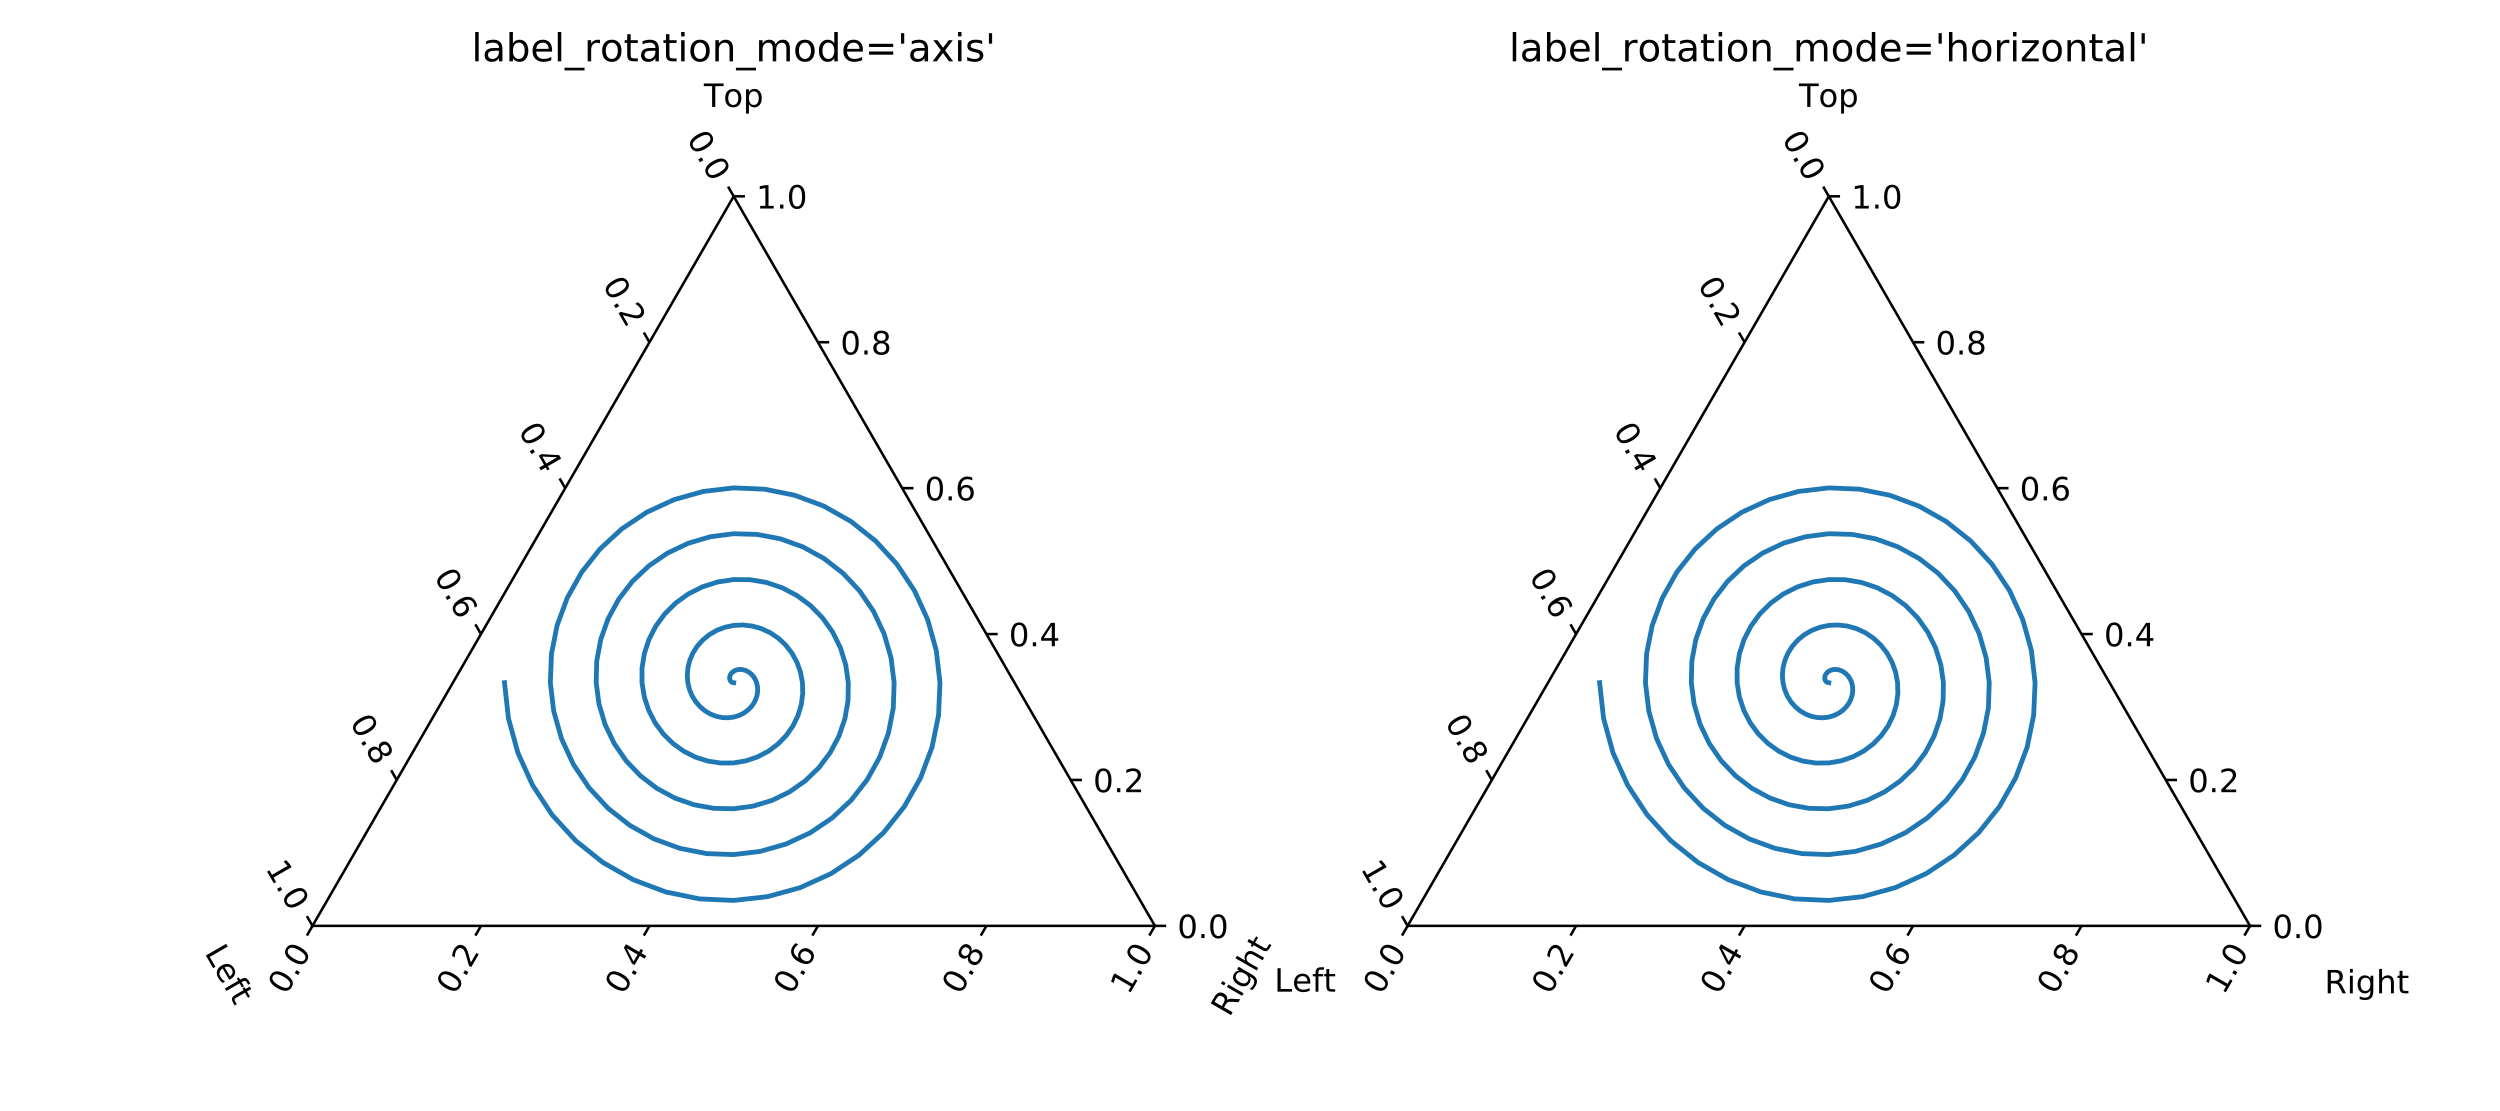<?xml version="1.0" encoding="utf-8" standalone="no"?>
<!DOCTYPE svg PUBLIC "-//W3C//DTD SVG 1.1//EN"
  "http://www.w3.org/Graphics/SVG/1.1/DTD/svg11.dtd">
<!-- Created with matplotlib (https://matplotlib.org/) -->
<svg height="345.6pt" version="1.1" viewBox="0 0 777.6 345.6" width="777.6pt" xmlns="http://www.w3.org/2000/svg" xmlns:xlink="http://www.w3.org/1999/xlink">
 <defs>
  <style type="text/css">
*{stroke-linecap:butt;stroke-linejoin:round;}
  </style>
 </defs>
 <g id="figure_1">
  <g id="patch_1">
   <path d="M 0 345.6 
L 777.6 345.6 
L 777.6 0 
L 0 0 
z
" style="fill:#ffffff;"/>
  </g>
  <g id="axes_1">
   <g id="patch_2">
    <path d="M 228.209 61.071 
L 97.2 287.985 
L 359.217 287.985 
z
" style="fill:#ffffff;"/>
   </g>
   <g id="matplotlib.axis_1">
    <g id="xtick_1">
     <g id="line2d_1">
      <defs>
       <path d="M 0 0 
L 3.5 0 
" id="m2b82b25335" style="stroke:#000000;stroke-width:0.8;"/>
      </defs>
      <g>
       <use style="stroke:#000000;stroke-width:0.8;" x="359.217" xlink:href="#m2b82b25335" y="287.985"/>
      </g>
     </g>
     <g id="text_1">
      <!-- 0.0 -->
      <defs>
       <path d="M 31.781 66.406 
Q 24.172 66.406 20.328 58.906 
Q 16.5 51.422 16.5 36.375 
Q 16.5 21.391 20.328 13.891 
Q 24.172 6.391 31.781 6.391 
Q 39.453 6.391 43.281 13.891 
Q 47.125 21.391 47.125 36.375 
Q 47.125 51.422 43.281 58.906 
Q 39.453 66.406 31.781 66.406 
z
M 31.781 74.219 
Q 44.047 74.219 50.516 64.516 
Q 56.984 54.828 56.984 36.375 
Q 56.984 17.969 50.516 8.266 
Q 44.047 -1.422 31.781 -1.422 
Q 19.531 -1.422 13.062 8.266 
Q 6.594 17.969 6.594 36.375 
Q 6.594 54.828 13.062 64.516 
Q 19.531 74.219 31.781 74.219 
z
" id="DejaVuSans-48"/>
       <path d="M 10.688 12.406 
L 21 12.406 
L 21 0 
L 10.688 0 
z
" id="DejaVuSans-46"/>
      </defs>
      <g transform="translate(366.217 291.784)scale(0.1 -0.1)">
       <use xlink:href="#DejaVuSans-48"/>
       <use x="63.623" xlink:href="#DejaVuSans-46"/>
       <use x="95.41" xlink:href="#DejaVuSans-48"/>
      </g>
     </g>
    </g>
    <g id="xtick_2">
     <g id="line2d_2">
      <g>
       <use style="stroke:#000000;stroke-width:0.8;" x="333.016" xlink:href="#m2b82b25335" y="242.602"/>
      </g>
     </g>
     <g id="text_2">
      <!-- 0.2 -->
      <defs>
       <path d="M 19.188 8.297 
L 53.609 8.297 
L 53.609 0 
L 7.328 0 
L 7.328 8.297 
Q 12.938 14.109 22.625 23.891 
Q 32.328 33.688 34.812 36.531 
Q 39.547 41.844 41.422 45.531 
Q 43.312 49.219 43.312 52.781 
Q 43.312 58.594 39.234 62.25 
Q 35.156 65.922 28.609 65.922 
Q 23.969 65.922 18.812 64.312 
Q 13.672 62.703 7.812 59.422 
L 7.812 69.391 
Q 13.766 71.781 18.938 73 
Q 24.125 74.219 28.422 74.219 
Q 39.75 74.219 46.484 68.547 
Q 53.219 62.891 53.219 53.422 
Q 53.219 48.922 51.531 44.891 
Q 49.859 40.875 45.406 35.406 
Q 44.188 33.984 37.641 27.219 
Q 31.109 20.453 19.188 8.297 
z
" id="DejaVuSans-50"/>
      </defs>
      <g transform="translate(340.016 246.401)scale(0.1 -0.1)">
       <use xlink:href="#DejaVuSans-48"/>
       <use x="63.623" xlink:href="#DejaVuSans-46"/>
       <use x="95.41" xlink:href="#DejaVuSans-50"/>
      </g>
     </g>
    </g>
    <g id="xtick_3">
     <g id="line2d_3">
      <g>
       <use style="stroke:#000000;stroke-width:0.8;" x="306.814" xlink:href="#m2b82b25335" y="197.219"/>
      </g>
     </g>
     <g id="text_3">
      <!-- 0.4 -->
      <defs>
       <path d="M 37.797 64.312 
L 12.891 25.391 
L 37.797 25.391 
z
M 35.203 72.906 
L 47.609 72.906 
L 47.609 25.391 
L 58.016 25.391 
L 58.016 17.188 
L 47.609 17.188 
L 47.609 0 
L 37.797 0 
L 37.797 17.188 
L 4.891 17.188 
L 4.891 26.703 
z
" id="DejaVuSans-52"/>
      </defs>
      <g transform="translate(313.814 201.019)scale(0.1 -0.1)">
       <use xlink:href="#DejaVuSans-48"/>
       <use x="63.623" xlink:href="#DejaVuSans-46"/>
       <use x="95.41" xlink:href="#DejaVuSans-52"/>
      </g>
     </g>
    </g>
    <g id="xtick_4">
     <g id="line2d_4">
      <g>
       <use style="stroke:#000000;stroke-width:0.8;" x="280.612" xlink:href="#m2b82b25335" y="151.837"/>
      </g>
     </g>
     <g id="text_4">
      <!-- 0.6 -->
      <defs>
       <path d="M 33.016 40.375 
Q 26.375 40.375 22.484 35.828 
Q 18.609 31.297 18.609 23.391 
Q 18.609 15.531 22.484 10.953 
Q 26.375 6.391 33.016 6.391 
Q 39.656 6.391 43.531 10.953 
Q 47.406 15.531 47.406 23.391 
Q 47.406 31.297 43.531 35.828 
Q 39.656 40.375 33.016 40.375 
z
M 52.594 71.297 
L 52.594 62.312 
Q 48.875 64.062 45.094 64.984 
Q 41.312 65.922 37.594 65.922 
Q 27.828 65.922 22.672 59.328 
Q 17.531 52.734 16.797 39.406 
Q 19.672 43.656 24.016 45.922 
Q 28.375 48.188 33.594 48.188 
Q 44.578 48.188 50.953 41.516 
Q 57.328 34.859 57.328 23.391 
Q 57.328 12.156 50.688 5.359 
Q 44.047 -1.422 33.016 -1.422 
Q 20.359 -1.422 13.672 8.266 
Q 6.984 17.969 6.984 36.375 
Q 6.984 53.656 15.188 63.938 
Q 23.391 74.219 37.203 74.219 
Q 40.922 74.219 44.703 73.484 
Q 48.484 72.75 52.594 71.297 
z
" id="DejaVuSans-54"/>
      </defs>
      <g transform="translate(287.612 155.636)scale(0.1 -0.1)">
       <use xlink:href="#DejaVuSans-48"/>
       <use x="63.623" xlink:href="#DejaVuSans-46"/>
       <use x="95.41" xlink:href="#DejaVuSans-54"/>
      </g>
     </g>
    </g>
    <g id="xtick_5">
     <g id="line2d_5">
      <g>
       <use style="stroke:#000000;stroke-width:0.8;" x="254.41" xlink:href="#m2b82b25335" y="106.454"/>
      </g>
     </g>
     <g id="text_5">
      <!-- 0.8 -->
      <defs>
       <path d="M 31.781 34.625 
Q 24.75 34.625 20.719 30.859 
Q 16.703 27.094 16.703 20.516 
Q 16.703 13.922 20.719 10.156 
Q 24.75 6.391 31.781 6.391 
Q 38.812 6.391 42.859 10.172 
Q 46.922 13.969 46.922 20.516 
Q 46.922 27.094 42.891 30.859 
Q 38.875 34.625 31.781 34.625 
z
M 21.922 38.812 
Q 15.578 40.375 12.031 44.719 
Q 8.5 49.078 8.5 55.328 
Q 8.5 64.062 14.719 69.141 
Q 20.953 74.219 31.781 74.219 
Q 42.672 74.219 48.875 69.141 
Q 55.078 64.062 55.078 55.328 
Q 55.078 49.078 51.531 44.719 
Q 48 40.375 41.703 38.812 
Q 48.828 37.156 52.797 32.312 
Q 56.781 27.484 56.781 20.516 
Q 56.781 9.906 50.312 4.234 
Q 43.844 -1.422 31.781 -1.422 
Q 19.734 -1.422 13.25 4.234 
Q 6.781 9.906 6.781 20.516 
Q 6.781 27.484 10.781 32.312 
Q 14.797 37.156 21.922 38.812 
z
M 18.312 54.391 
Q 18.312 48.734 21.844 45.562 
Q 25.391 42.391 31.781 42.391 
Q 38.141 42.391 41.719 45.562 
Q 45.312 48.734 45.312 54.391 
Q 45.312 60.062 41.719 63.234 
Q 38.141 66.406 31.781 66.406 
Q 25.391 66.406 21.844 63.234 
Q 18.312 60.062 18.312 54.391 
z
" id="DejaVuSans-56"/>
      </defs>
      <g transform="translate(261.41 110.253)scale(0.1 -0.1)">
       <use xlink:href="#DejaVuSans-48"/>
       <use x="63.623" xlink:href="#DejaVuSans-46"/>
       <use x="95.41" xlink:href="#DejaVuSans-56"/>
      </g>
     </g>
    </g>
    <g id="xtick_6">
     <g id="line2d_6">
      <g>
       <use style="stroke:#000000;stroke-width:0.8;" x="228.209" xlink:href="#m2b82b25335" y="61.071"/>
      </g>
     </g>
     <g id="text_6">
      <!-- 1.0 -->
      <defs>
       <path d="M 12.406 8.297 
L 28.516 8.297 
L 28.516 63.922 
L 10.984 60.406 
L 10.984 69.391 
L 28.422 72.906 
L 38.281 72.906 
L 38.281 8.297 
L 54.391 8.297 
L 54.391 0 
L 12.406 0 
z
" id="DejaVuSans-49"/>
      </defs>
      <g transform="translate(235.209 64.87)scale(0.1 -0.1)">
       <use xlink:href="#DejaVuSans-49"/>
       <use x="63.623" xlink:href="#DejaVuSans-46"/>
       <use x="95.41" xlink:href="#DejaVuSans-48"/>
      </g>
     </g>
    </g>
    <g id="text_7">
     <!-- Top -->
     <defs>
      <path d="M -0.297 72.906 
L 61.375 72.906 
L 61.375 64.594 
L 35.5 64.594 
L 35.5 0 
L 25.594 0 
L 25.594 64.594 
L -0.297 64.594 
z
" id="DejaVuSans-84"/>
      <path d="M 30.609 48.391 
Q 23.391 48.391 19.188 42.75 
Q 14.984 37.109 14.984 27.297 
Q 14.984 17.484 19.156 11.844 
Q 23.344 6.203 30.609 6.203 
Q 37.797 6.203 41.984 11.859 
Q 46.188 17.531 46.188 27.297 
Q 46.188 37.016 41.984 42.703 
Q 37.797 48.391 30.609 48.391 
z
M 30.609 56 
Q 42.328 56 49.016 48.375 
Q 55.719 40.766 55.719 27.297 
Q 55.719 13.875 49.016 6.219 
Q 42.328 -1.422 30.609 -1.422 
Q 18.844 -1.422 12.172 6.219 
Q 5.516 13.875 5.516 27.297 
Q 5.516 40.766 12.172 48.375 
Q 18.844 56 30.609 56 
z
" id="DejaVuSans-111"/>
      <path d="M 18.109 8.203 
L 18.109 -20.797 
L 9.078 -20.797 
L 9.078 54.688 
L 18.109 54.688 
L 18.109 46.391 
Q 20.953 51.266 25.266 53.625 
Q 29.594 56 35.594 56 
Q 45.562 56 51.781 48.094 
Q 58.016 40.188 58.016 27.297 
Q 58.016 14.406 51.781 6.484 
Q 45.562 -1.422 35.594 -1.422 
Q 29.594 -1.422 25.266 0.953 
Q 20.953 3.328 18.109 8.203 
z
M 48.688 27.297 
Q 48.688 37.203 44.609 42.844 
Q 40.531 48.484 33.406 48.484 
Q 26.266 48.484 22.188 42.844 
Q 18.109 37.203 18.109 27.297 
Q 18.109 17.391 22.188 11.75 
Q 26.266 6.109 33.406 6.109 
Q 40.531 6.109 44.609 11.75 
Q 48.688 17.391 48.688 27.297 
z
" id="DejaVuSans-112"/>
     </defs>
     <g transform="translate(218.934 33.257)scale(0.1 -0.1)">
      <use xlink:href="#DejaVuSans-84"/>
      <use x="60.818" xlink:href="#DejaVuSans-111"/>
      <use x="122" xlink:href="#DejaVuSans-112"/>
     </g>
    </g>
   </g>
   <g id="matplotlib.axis_2">
    <g id="xtick_7">
     <g id="line2d_7">
      <defs>
       <path d="M 0 0 
L -1.75 -3.031 
" id="m9527759126" style="stroke:#000000;stroke-width:0.8;"/>
      </defs>
      <g>
       <use style="stroke:#000000;stroke-width:0.8;" x="228.209" xlink:href="#m9527759126" y="61.071"/>
      </g>
     </g>
     <g id="text_8">
      <!-- 0.0 -->
      <g transform="translate(213.467 43.136)rotate(-300)scale(0.1 -0.1)">
       <use xlink:href="#DejaVuSans-48"/>
       <use x="63.623" xlink:href="#DejaVuSans-46"/>
       <use x="95.41" xlink:href="#DejaVuSans-48"/>
      </g>
     </g>
    </g>
    <g id="xtick_8">
     <g id="line2d_8">
      <g>
       <use style="stroke:#000000;stroke-width:0.8;" x="202.007" xlink:href="#m9527759126" y="106.454"/>
      </g>
     </g>
     <g id="text_9">
      <!-- 0.2 -->
      <g transform="translate(187.265 88.519)rotate(-300)scale(0.1 -0.1)">
       <use xlink:href="#DejaVuSans-48"/>
       <use x="63.623" xlink:href="#DejaVuSans-46"/>
       <use x="95.41" xlink:href="#DejaVuSans-50"/>
      </g>
     </g>
    </g>
    <g id="xtick_9">
     <g id="line2d_9">
      <g>
       <use style="stroke:#000000;stroke-width:0.8;" x="175.805" xlink:href="#m9527759126" y="151.837"/>
      </g>
     </g>
     <g id="text_10">
      <!-- 0.4 -->
      <g transform="translate(161.063 133.902)rotate(-300)scale(0.1 -0.1)">
       <use xlink:href="#DejaVuSans-48"/>
       <use x="63.623" xlink:href="#DejaVuSans-46"/>
       <use x="95.41" xlink:href="#DejaVuSans-52"/>
      </g>
     </g>
    </g>
    <g id="xtick_10">
     <g id="line2d_10">
      <g>
       <use style="stroke:#000000;stroke-width:0.8;" x="149.603" xlink:href="#m9527759126" y="197.219"/>
      </g>
     </g>
     <g id="text_11">
      <!-- 0.6 -->
      <g transform="translate(134.862 179.284)rotate(-300)scale(0.1 -0.1)">
       <use xlink:href="#DejaVuSans-48"/>
       <use x="63.623" xlink:href="#DejaVuSans-46"/>
       <use x="95.41" xlink:href="#DejaVuSans-54"/>
      </g>
     </g>
    </g>
    <g id="xtick_11">
     <g id="line2d_11">
      <g>
       <use style="stroke:#000000;stroke-width:0.8;" x="123.402" xlink:href="#m9527759126" y="242.602"/>
      </g>
     </g>
     <g id="text_12">
      <!-- 0.8 -->
      <g transform="translate(108.66 224.667)rotate(-300)scale(0.1 -0.1)">
       <use xlink:href="#DejaVuSans-48"/>
       <use x="63.623" xlink:href="#DejaVuSans-46"/>
       <use x="95.41" xlink:href="#DejaVuSans-56"/>
      </g>
     </g>
    </g>
    <g id="xtick_12">
     <g id="line2d_12">
      <g>
       <use style="stroke:#000000;stroke-width:0.8;" x="97.2" xlink:href="#m9527759126" y="287.985"/>
      </g>
     </g>
     <g id="text_13">
      <!-- 1.0 -->
      <g transform="translate(82.458 270.05)rotate(-300)scale(0.1 -0.1)">
       <use xlink:href="#DejaVuSans-49"/>
       <use x="63.623" xlink:href="#DejaVuSans-46"/>
       <use x="95.41" xlink:href="#DejaVuSans-48"/>
      </g>
     </g>
    </g>
    <g id="text_14">
     <!-- Left -->
     <defs>
      <path d="M 9.812 72.906 
L 19.672 72.906 
L 19.672 8.297 
L 55.172 8.297 
L 55.172 0 
L 9.812 0 
z
" id="DejaVuSans-76"/>
      <path d="M 56.203 29.594 
L 56.203 25.203 
L 14.891 25.203 
Q 15.484 15.922 20.484 11.062 
Q 25.484 6.203 34.422 6.203 
Q 39.594 6.203 44.453 7.469 
Q 49.312 8.734 54.109 11.281 
L 54.109 2.781 
Q 49.266 0.734 44.188 -0.344 
Q 39.109 -1.422 33.891 -1.422 
Q 20.797 -1.422 13.156 6.188 
Q 5.516 13.812 5.516 26.812 
Q 5.516 40.234 12.766 48.109 
Q 20.016 56 32.328 56 
Q 43.359 56 49.781 48.891 
Q 56.203 41.797 56.203 29.594 
z
M 47.219 32.234 
Q 47.125 39.594 43.094 43.984 
Q 39.062 48.391 32.422 48.391 
Q 24.906 48.391 20.391 44.141 
Q 15.875 39.891 15.188 32.172 
z
" id="DejaVuSans-101"/>
      <path d="M 37.109 75.984 
L 37.109 68.5 
L 28.516 68.5 
Q 23.688 68.5 21.797 66.547 
Q 19.922 64.594 19.922 59.516 
L 19.922 54.688 
L 34.719 54.688 
L 34.719 47.703 
L 19.922 47.703 
L 19.922 0 
L 10.891 0 
L 10.891 47.703 
L 2.297 47.703 
L 2.297 54.688 
L 10.891 54.688 
L 10.891 58.5 
Q 10.891 67.625 15.141 71.797 
Q 19.391 75.984 28.609 75.984 
z
" id="DejaVuSans-102"/>
      <path d="M 18.312 70.219 
L 18.312 54.688 
L 36.812 54.688 
L 36.812 47.703 
L 18.312 47.703 
L 18.312 18.016 
Q 18.312 11.328 20.141 9.422 
Q 21.969 7.516 27.594 7.516 
L 36.812 7.516 
L 36.812 0 
L 27.594 0 
Q 17.188 0 13.234 3.875 
Q 9.281 7.766 9.281 18.016 
L 9.281 47.703 
L 2.688 47.703 
L 2.688 54.688 
L 9.281 54.688 
L 9.281 70.219 
z
" id="DejaVuSans-116"/>
     </defs>
     <g transform="translate(63.542 296.354)rotate(-300)scale(0.1 -0.1)">
      <use xlink:href="#DejaVuSans-76"/>
      <use x="55.697" xlink:href="#DejaVuSans-101"/>
      <use x="117.221" xlink:href="#DejaVuSans-102"/>
      <use x="152.41" xlink:href="#DejaVuSans-116"/>
     </g>
    </g>
   </g>
   <g id="matplotlib.axis_3">
    <g id="xtick_13">
     <g id="line2d_13">
      <defs>
       <path d="M 0 0 
L -1.75 3.031 
" id="md324458ca7" style="stroke:#000000;stroke-width:0.8;"/>
      </defs>
      <g>
       <use style="stroke:#000000;stroke-width:0.8;" x="97.2" xlink:href="#md324458ca7" y="287.985"/>
      </g>
     </g>
     <g id="text_15">
      <!-- 0.0 -->
      <g transform="translate(89.039 309.719)rotate(-60)scale(0.1 -0.1)">
       <use xlink:href="#DejaVuSans-48"/>
       <use x="63.623" xlink:href="#DejaVuSans-46"/>
       <use x="95.41" xlink:href="#DejaVuSans-48"/>
      </g>
     </g>
    </g>
    <g id="xtick_14">
     <g id="line2d_14">
      <g>
       <use style="stroke:#000000;stroke-width:0.8;" x="149.603" xlink:href="#md324458ca7" y="287.985"/>
      </g>
     </g>
     <g id="text_16">
      <!-- 0.2 -->
      <g transform="translate(141.442 309.719)rotate(-60)scale(0.1 -0.1)">
       <use xlink:href="#DejaVuSans-48"/>
       <use x="63.623" xlink:href="#DejaVuSans-46"/>
       <use x="95.41" xlink:href="#DejaVuSans-50"/>
      </g>
     </g>
    </g>
    <g id="xtick_15">
     <g id="line2d_15">
      <g>
       <use style="stroke:#000000;stroke-width:0.8;" x="202.007" xlink:href="#md324458ca7" y="287.985"/>
      </g>
     </g>
     <g id="text_17">
      <!-- 0.4 -->
      <g transform="translate(193.846 309.719)rotate(-60)scale(0.1 -0.1)">
       <use xlink:href="#DejaVuSans-48"/>
       <use x="63.623" xlink:href="#DejaVuSans-46"/>
       <use x="95.41" xlink:href="#DejaVuSans-52"/>
      </g>
     </g>
    </g>
    <g id="xtick_16">
     <g id="line2d_16">
      <g>
       <use style="stroke:#000000;stroke-width:0.8;" x="254.41" xlink:href="#md324458ca7" y="287.985"/>
      </g>
     </g>
     <g id="text_18">
      <!-- 0.6 -->
      <g transform="translate(246.249 309.719)rotate(-60)scale(0.1 -0.1)">
       <use xlink:href="#DejaVuSans-48"/>
       <use x="63.623" xlink:href="#DejaVuSans-46"/>
       <use x="95.41" xlink:href="#DejaVuSans-54"/>
      </g>
     </g>
    </g>
    <g id="xtick_17">
     <g id="line2d_17">
      <g>
       <use style="stroke:#000000;stroke-width:0.8;" x="306.814" xlink:href="#md324458ca7" y="287.985"/>
      </g>
     </g>
     <g id="text_19">
      <!-- 0.8 -->
      <g transform="translate(298.653 309.719)rotate(-60)scale(0.1 -0.1)">
       <use xlink:href="#DejaVuSans-48"/>
       <use x="63.623" xlink:href="#DejaVuSans-46"/>
       <use x="95.41" xlink:href="#DejaVuSans-56"/>
      </g>
     </g>
    </g>
    <g id="xtick_18">
     <g id="line2d_18">
      <g>
       <use style="stroke:#000000;stroke-width:0.8;" x="359.217" xlink:href="#md324458ca7" y="287.985"/>
      </g>
     </g>
     <g id="text_20">
      <!-- 1.0 -->
      <g transform="translate(351.056 309.719)rotate(-60)scale(0.1 -0.1)">
       <use xlink:href="#DejaVuSans-49"/>
       <use x="63.623" xlink:href="#DejaVuSans-46"/>
       <use x="95.41" xlink:href="#DejaVuSans-48"/>
      </g>
     </g>
    </g>
    <g id="text_21">
     <!-- Right -->
     <defs>
      <path d="M 44.391 34.188 
Q 47.562 33.109 50.562 29.594 
Q 53.562 26.078 56.594 19.922 
L 66.609 0 
L 56 0 
L 46.688 18.703 
Q 43.062 26.031 39.672 28.422 
Q 36.281 30.812 30.422 30.812 
L 19.672 30.812 
L 19.672 0 
L 9.812 0 
L 9.812 72.906 
L 32.078 72.906 
Q 44.578 72.906 50.734 67.672 
Q 56.891 62.453 56.891 51.906 
Q 56.891 45.016 53.688 40.469 
Q 50.484 35.938 44.391 34.188 
z
M 19.672 64.797 
L 19.672 38.922 
L 32.078 38.922 
Q 39.203 38.922 42.844 42.219 
Q 46.484 45.516 46.484 51.906 
Q 46.484 58.297 42.844 61.547 
Q 39.203 64.797 32.078 64.797 
z
" id="DejaVuSans-82"/>
      <path d="M 9.422 54.688 
L 18.406 54.688 
L 18.406 0 
L 9.422 0 
z
M 9.422 75.984 
L 18.406 75.984 
L 18.406 64.594 
L 9.422 64.594 
z
" id="DejaVuSans-105"/>
      <path d="M 45.406 27.984 
Q 45.406 37.75 41.375 43.109 
Q 37.359 48.484 30.078 48.484 
Q 22.859 48.484 18.828 43.109 
Q 14.797 37.75 14.797 27.984 
Q 14.797 18.266 18.828 12.891 
Q 22.859 7.516 30.078 7.516 
Q 37.359 7.516 41.375 12.891 
Q 45.406 18.266 45.406 27.984 
z
M 54.391 6.781 
Q 54.391 -7.172 48.188 -13.984 
Q 42 -20.797 29.203 -20.797 
Q 24.469 -20.797 20.266 -20.094 
Q 16.062 -19.391 12.109 -17.922 
L 12.109 -9.188 
Q 16.062 -11.328 19.922 -12.344 
Q 23.781 -13.375 27.781 -13.375 
Q 36.625 -13.375 41.016 -8.766 
Q 45.406 -4.156 45.406 5.172 
L 45.406 9.625 
Q 42.625 4.781 38.281 2.391 
Q 33.938 0 27.875 0 
Q 17.828 0 11.672 7.656 
Q 5.516 15.328 5.516 27.984 
Q 5.516 40.672 11.672 48.328 
Q 17.828 56 27.875 56 
Q 33.938 56 38.281 53.609 
Q 42.625 51.219 45.406 46.391 
L 45.406 54.688 
L 54.391 54.688 
z
" id="DejaVuSans-103"/>
      <path d="M 54.891 33.016 
L 54.891 0 
L 45.906 0 
L 45.906 32.719 
Q 45.906 40.484 42.875 44.328 
Q 39.844 48.188 33.797 48.188 
Q 26.516 48.188 22.312 43.547 
Q 18.109 38.922 18.109 30.906 
L 18.109 0 
L 9.078 0 
L 9.078 75.984 
L 18.109 75.984 
L 18.109 46.188 
Q 21.344 51.125 25.703 53.562 
Q 30.078 56 35.797 56 
Q 45.219 56 50.047 50.172 
Q 54.891 44.344 54.891 33.016 
z
" id="DejaVuSans-104"/>
     </defs>
     <g transform="translate(382.402 316.574)rotate(-60)scale(0.1 -0.1)">
      <use xlink:href="#DejaVuSans-82"/>
      <use x="69.482" xlink:href="#DejaVuSans-105"/>
      <use x="97.266" xlink:href="#DejaVuSans-103"/>
      <use x="160.742" xlink:href="#DejaVuSans-104"/>
      <use x="224.121" xlink:href="#DejaVuSans-116"/>
     </g>
    </g>
   </g>
   <g id="line2d_19">
    <path clip-path="url(#pecabba2f5c)" d="M 228.209 212.347 
L 227.857 212.291 
L 227.531 212.127 
L 227.256 211.861 
L 227.055 211.509 
L 226.949 211.087 
L 226.952 210.617 
L 227.076 210.124 
L 227.328 209.635 
L 227.707 209.179 
L 228.209 208.783 
L 228.822 208.474 
L 229.53 208.279 
L 230.312 208.218 
L 231.142 208.31 
L 231.989 208.566 
L 232.822 208.995 
L 233.608 209.596 
L 234.311 210.364 
L 234.898 211.288 
L 235.337 212.347 
L 235.602 213.518 
L 235.666 214.77 
L 235.513 216.069 
L 235.129 217.375 
L 234.51 218.648 
L 233.656 219.844 
L 232.578 220.922 
L 231.293 221.839 
L 229.826 222.556 
L 228.209 223.04 
L 226.48 223.26 
L 224.684 223.195 
L 222.869 222.827 
L 221.085 222.151 
L 219.387 221.168 
L 217.828 219.889 
L 216.458 218.334 
L 215.327 216.532 
L 214.479 214.522 
L 213.951 212.347 
L 213.775 210.061 
L 213.971 207.721 
L 214.552 205.389 
L 215.521 203.129 
L 216.867 201.005 
L 218.571 199.082 
L 220.603 197.42 
L 222.922 196.075 
L 225.477 195.097 
L 228.209 194.525 
L 231.052 194.393 
L 233.936 194.719 
L 236.785 195.515 
L 239.522 196.775 
L 242.071 198.485 
L 244.357 200.615 
L 246.311 203.123 
L 247.87 205.959 
L 248.979 209.057 
L 249.595 212.347 
L 249.684 215.748 
L 249.226 219.176 
L 248.217 222.542 
L 246.664 225.755 
L 244.591 228.729 
L 242.036 231.379 
L 239.051 233.625 
L 235.699 235.398 
L 232.056 236.638 
L 228.209 237.297 
L 224.25 237.342 
L 220.278 236.754 
L 216.396 235.531 
L 212.705 233.686 
L 209.306 231.25 
L 206.293 228.27 
L 203.755 224.807 
L 201.767 220.938 
L 200.397 216.752 
L 199.694 212.347 
L 199.693 207.83 
L 200.412 203.315 
L 201.849 198.916 
L 203.986 194.748 
L 206.785 190.924 
L 210.191 187.548 
L 214.131 184.717 
L 218.516 182.516 
L 223.246 181.015 
L 228.209 180.268 
L 233.283 180.311 
L 238.342 181.16 
L 243.258 182.811 
L 247.902 185.241 
L 252.152 188.403 
L 255.891 192.234 
L 259.015 196.651 
L 261.43 201.553 
L 263.061 206.827 
L 263.852 212.347 
L 263.765 217.979 
L 262.786 223.582 
L 260.92 229.014 
L 258.198 234.136 
L 254.673 238.811 
L 250.416 242.913 
L 245.523 246.329 
L 240.104 248.958 
L 234.286 250.72 
L 228.209 251.555 
L 222.019 251.424 
L 215.873 250.314 
L 209.923 248.234 
L 204.325 245.22 
L 199.224 241.331 
L 194.759 236.65 
L 191.051 231.28 
L 188.208 225.344 
L 186.315 218.982 
L 185.436 212.347 
L 185.611 205.6 
L 186.852 198.909 
L 189.146 192.443 
L 192.452 186.368 
L 196.704 180.842 
L 201.811 176.013 
L 207.658 172.014 
L 214.11 168.956 
L 221.016 166.933 
L 228.209 166.01 
L 235.513 166.229 
L 242.748 167.6 
L 249.731 170.108 
L 256.283 173.706 
L 262.234 178.322 
L 267.426 183.854 
L 271.718 190.178 
L 274.989 197.147 
L 277.143 204.596 
L 278.11 212.347 
L 277.847 220.209 
L 276.345 227.987 
L 273.624 235.487 
L 269.733 242.516 
L 264.754 248.892 
L 258.797 254.448 
L 251.996 259.032 
L 244.51 262.517 
L 236.517 264.802 
L 228.209 265.812 
L 219.789 265.506 
L 211.467 263.873 
L 203.451 260.938 
L 195.945 256.755 
L 189.143 251.413 
L 183.224 245.03 
L 178.348 237.752 
L 174.648 229.75 
L 172.233 221.213 
L 171.179 212.347 
L 171.529 203.37 
L 173.292 194.504 
L 176.442 185.971 
L 180.917 177.988 
L 186.622 170.761 
L 193.43 164.479 
L 201.185 159.31 
L 209.704 155.397 
L 218.785 152.851 
L 228.209 151.753 
L 237.743 152.147 
L 247.154 154.041 
L 256.203 157.405 
L 264.663 162.172 
L 272.315 168.24 
L 278.96 175.474 
L 284.421 183.705 
L 288.549 192.741 
L 291.225 202.366 
L 292.367 212.347 
L 291.929 222.439 
L 289.905 232.393 
L 286.327 241.96 
L 281.267 250.896 
L 274.836 258.974 
L 267.177 265.982 
L 258.469 271.736 
L 248.916 276.077 
L 238.747 278.884 
L 228.209 280.07 
L 217.559 279.588 
L 207.061 277.433 
L 196.978 273.641 
L 187.564 268.289 
L 179.061 261.494 
L 171.69 253.41 
L 165.644 244.225 
L 161.089 234.156 
L 158.151 223.443 
L 156.922 212.347 
L 156.922 212.347 
" style="fill:none;stroke:#1f77b4;stroke-linecap:square;stroke-width:1.5;"/>
   </g>
   <g id="patch_3">
    <path d="M 97.2 287.985 
L 359.217 287.985 
" style="fill:none;stroke:#000000;stroke-linecap:square;stroke-linejoin:miter;stroke-width:0.8;"/>
   </g>
   <g id="patch_4">
    <path d="M 359.217 287.985 
L 228.209 61.071 
" style="fill:none;stroke:#000000;stroke-linecap:square;stroke-linejoin:miter;stroke-width:0.8;"/>
   </g>
   <g id="patch_5">
    <path d="M 228.209 61.071 
L 97.2 287.985 
" style="fill:none;stroke:#000000;stroke-linecap:square;stroke-linejoin:miter;stroke-width:0.8;"/>
   </g>
   <g id="text_22">
    <!-- label_rotation_mode='axis' -->
    <defs>
     <path d="M 9.422 75.984 
L 18.406 75.984 
L 18.406 0 
L 9.422 0 
z
" id="DejaVuSans-108"/>
     <path d="M 34.281 27.484 
Q 23.391 27.484 19.188 25 
Q 14.984 22.516 14.984 16.5 
Q 14.984 11.719 18.141 8.906 
Q 21.297 6.109 26.703 6.109 
Q 34.188 6.109 38.703 11.406 
Q 43.219 16.703 43.219 25.484 
L 43.219 27.484 
z
M 52.203 31.203 
L 52.203 0 
L 43.219 0 
L 43.219 8.297 
Q 40.141 3.328 35.547 0.953 
Q 30.953 -1.422 24.312 -1.422 
Q 15.922 -1.422 10.953 3.297 
Q 6 8.016 6 15.922 
Q 6 25.141 12.172 29.828 
Q 18.359 34.516 30.609 34.516 
L 43.219 34.516 
L 43.219 35.406 
Q 43.219 41.609 39.141 45 
Q 35.062 48.391 27.688 48.391 
Q 23 48.391 18.547 47.266 
Q 14.109 46.141 10.016 43.891 
L 10.016 52.203 
Q 14.938 54.109 19.578 55.047 
Q 24.219 56 28.609 56 
Q 40.484 56 46.344 49.844 
Q 52.203 43.703 52.203 31.203 
z
" id="DejaVuSans-97"/>
     <path d="M 48.688 27.297 
Q 48.688 37.203 44.609 42.844 
Q 40.531 48.484 33.406 48.484 
Q 26.266 48.484 22.188 42.844 
Q 18.109 37.203 18.109 27.297 
Q 18.109 17.391 22.188 11.75 
Q 26.266 6.109 33.406 6.109 
Q 40.531 6.109 44.609 11.75 
Q 48.688 17.391 48.688 27.297 
z
M 18.109 46.391 
Q 20.953 51.266 25.266 53.625 
Q 29.594 56 35.594 56 
Q 45.562 56 51.781 48.094 
Q 58.016 40.188 58.016 27.297 
Q 58.016 14.406 51.781 6.484 
Q 45.562 -1.422 35.594 -1.422 
Q 29.594 -1.422 25.266 0.953 
Q 20.953 3.328 18.109 8.203 
L 18.109 0 
L 9.078 0 
L 9.078 75.984 
L 18.109 75.984 
z
" id="DejaVuSans-98"/>
     <path d="M 50.984 -16.609 
L 50.984 -23.578 
L -0.984 -23.578 
L -0.984 -16.609 
z
" id="DejaVuSans-95"/>
     <path d="M 41.109 46.297 
Q 39.594 47.172 37.812 47.578 
Q 36.031 48 33.891 48 
Q 26.266 48 22.188 43.047 
Q 18.109 38.094 18.109 28.812 
L 18.109 0 
L 9.078 0 
L 9.078 54.688 
L 18.109 54.688 
L 18.109 46.188 
Q 20.953 51.172 25.484 53.578 
Q 30.031 56 36.531 56 
Q 37.453 56 38.578 55.875 
Q 39.703 55.766 41.062 55.516 
z
" id="DejaVuSans-114"/>
     <path d="M 54.891 33.016 
L 54.891 0 
L 45.906 0 
L 45.906 32.719 
Q 45.906 40.484 42.875 44.328 
Q 39.844 48.188 33.797 48.188 
Q 26.516 48.188 22.312 43.547 
Q 18.109 38.922 18.109 30.906 
L 18.109 0 
L 9.078 0 
L 9.078 54.688 
L 18.109 54.688 
L 18.109 46.188 
Q 21.344 51.125 25.703 53.562 
Q 30.078 56 35.797 56 
Q 45.219 56 50.047 50.172 
Q 54.891 44.344 54.891 33.016 
z
" id="DejaVuSans-110"/>
     <path d="M 52 44.188 
Q 55.375 50.25 60.062 53.125 
Q 64.75 56 71.094 56 
Q 79.641 56 84.281 50.016 
Q 88.922 44.047 88.922 33.016 
L 88.922 0 
L 79.891 0 
L 79.891 32.719 
Q 79.891 40.578 77.094 44.375 
Q 74.312 48.188 68.609 48.188 
Q 61.625 48.188 57.562 43.547 
Q 53.516 38.922 53.516 30.906 
L 53.516 0 
L 44.484 0 
L 44.484 32.719 
Q 44.484 40.625 41.703 44.406 
Q 38.922 48.188 33.109 48.188 
Q 26.219 48.188 22.156 43.531 
Q 18.109 38.875 18.109 30.906 
L 18.109 0 
L 9.078 0 
L 9.078 54.688 
L 18.109 54.688 
L 18.109 46.188 
Q 21.188 51.219 25.484 53.609 
Q 29.781 56 35.688 56 
Q 41.656 56 45.828 52.969 
Q 50 49.953 52 44.188 
z
" id="DejaVuSans-109"/>
     <path d="M 45.406 46.391 
L 45.406 75.984 
L 54.391 75.984 
L 54.391 0 
L 45.406 0 
L 45.406 8.203 
Q 42.578 3.328 38.25 0.953 
Q 33.938 -1.422 27.875 -1.422 
Q 17.969 -1.422 11.734 6.484 
Q 5.516 14.406 5.516 27.297 
Q 5.516 40.188 11.734 48.094 
Q 17.969 56 27.875 56 
Q 33.938 56 38.25 53.625 
Q 42.578 51.266 45.406 46.391 
z
M 14.797 27.297 
Q 14.797 17.391 18.875 11.75 
Q 22.953 6.109 30.078 6.109 
Q 37.203 6.109 41.297 11.75 
Q 45.406 17.391 45.406 27.297 
Q 45.406 37.203 41.297 42.844 
Q 37.203 48.484 30.078 48.484 
Q 22.953 48.484 18.875 42.844 
Q 14.797 37.203 14.797 27.297 
z
" id="DejaVuSans-100"/>
     <path d="M 10.594 45.406 
L 73.188 45.406 
L 73.188 37.203 
L 10.594 37.203 
z
M 10.594 25.484 
L 73.188 25.484 
L 73.188 17.188 
L 10.594 17.188 
z
" id="DejaVuSans-61"/>
     <path d="M 17.922 72.906 
L 17.922 45.797 
L 9.625 45.797 
L 9.625 72.906 
z
" id="DejaVuSans-39"/>
     <path d="M 54.891 54.688 
L 35.109 28.078 
L 55.906 0 
L 45.312 0 
L 29.391 21.484 
L 13.484 0 
L 2.875 0 
L 24.125 28.609 
L 4.688 54.688 
L 15.281 54.688 
L 29.781 35.203 
L 44.281 54.688 
z
" id="DejaVuSans-120"/>
     <path d="M 44.281 53.078 
L 44.281 44.578 
Q 40.484 46.531 36.375 47.5 
Q 32.281 48.484 27.875 48.484 
Q 21.188 48.484 17.844 46.438 
Q 14.5 44.391 14.5 40.281 
Q 14.5 37.156 16.891 35.375 
Q 19.281 33.594 26.516 31.984 
L 29.594 31.297 
Q 39.156 29.25 43.188 25.516 
Q 47.219 21.781 47.219 15.094 
Q 47.219 7.469 41.188 3.016 
Q 35.156 -1.422 24.609 -1.422 
Q 20.219 -1.422 15.453 -0.562 
Q 10.688 0.297 5.422 2 
L 5.422 11.281 
Q 10.406 8.688 15.234 7.391 
Q 20.062 6.109 24.812 6.109 
Q 31.156 6.109 34.562 8.281 
Q 37.984 10.453 37.984 14.406 
Q 37.984 18.062 35.516 20.016 
Q 33.062 21.969 24.703 23.781 
L 21.578 24.516 
Q 13.234 26.266 9.516 29.906 
Q 5.812 33.547 5.812 39.891 
Q 5.812 47.609 11.281 51.797 
Q 16.75 56 26.812 56 
Q 31.781 56 36.172 55.266 
Q 40.578 54.547 44.281 53.078 
z
" id="DejaVuSans-115"/>
    </defs>
    <g transform="translate(146.676 19.071)scale(0.12 -0.12)">
     <use xlink:href="#DejaVuSans-108"/>
     <use x="27.783" xlink:href="#DejaVuSans-97"/>
     <use x="89.062" xlink:href="#DejaVuSans-98"/>
     <use x="152.539" xlink:href="#DejaVuSans-101"/>
     <use x="214.062" xlink:href="#DejaVuSans-108"/>
     <use x="241.846" xlink:href="#DejaVuSans-95"/>
     <use x="291.846" xlink:href="#DejaVuSans-114"/>
     <use x="332.928" xlink:href="#DejaVuSans-111"/>
     <use x="394.109" xlink:href="#DejaVuSans-116"/>
     <use x="433.318" xlink:href="#DejaVuSans-97"/>
     <use x="494.598" xlink:href="#DejaVuSans-116"/>
     <use x="533.807" xlink:href="#DejaVuSans-105"/>
     <use x="561.59" xlink:href="#DejaVuSans-111"/>
     <use x="622.771" xlink:href="#DejaVuSans-110"/>
     <use x="686.15" xlink:href="#DejaVuSans-95"/>
     <use x="736.15" xlink:href="#DejaVuSans-109"/>
     <use x="833.562" xlink:href="#DejaVuSans-111"/>
     <use x="894.744" xlink:href="#DejaVuSans-100"/>
     <use x="958.221" xlink:href="#DejaVuSans-101"/>
     <use x="1019.744" xlink:href="#DejaVuSans-61"/>
     <use x="1103.533" xlink:href="#DejaVuSans-39"/>
     <use x="1131.023" xlink:href="#DejaVuSans-97"/>
     <use x="1192.303" xlink:href="#DejaVuSans-120"/>
     <use x="1251.482" xlink:href="#DejaVuSans-105"/>
     <use x="1279.266" xlink:href="#DejaVuSans-115"/>
     <use x="1331.365" xlink:href="#DejaVuSans-39"/>
    </g>
   </g>
  </g>
  <g id="axes_2">
   <g id="patch_6">
    <path d="M 568.831 61.071 
L 437.823 287.985 
L 699.84 287.985 
z
" style="fill:#ffffff;"/>
   </g>
   <g id="matplotlib.axis_4">
    <g id="xtick_19">
     <g id="line2d_20">
      <g>
       <use style="stroke:#000000;stroke-width:0.8;" x="699.84" xlink:href="#m2b82b25335" y="287.985"/>
      </g>
     </g>
     <g id="text_23">
      <!-- 0.0 -->
      <g transform="translate(706.84 291.784)scale(0.1 -0.1)">
       <use xlink:href="#DejaVuSans-48"/>
       <use x="63.623" xlink:href="#DejaVuSans-46"/>
       <use x="95.41" xlink:href="#DejaVuSans-48"/>
      </g>
     </g>
    </g>
    <g id="xtick_20">
     <g id="line2d_21">
      <g>
       <use style="stroke:#000000;stroke-width:0.8;" x="673.638" xlink:href="#m2b82b25335" y="242.602"/>
      </g>
     </g>
     <g id="text_24">
      <!-- 0.2 -->
      <g transform="translate(680.638 246.401)scale(0.1 -0.1)">
       <use xlink:href="#DejaVuSans-48"/>
       <use x="63.623" xlink:href="#DejaVuSans-46"/>
       <use x="95.41" xlink:href="#DejaVuSans-50"/>
      </g>
     </g>
    </g>
    <g id="xtick_21">
     <g id="line2d_22">
      <g>
       <use style="stroke:#000000;stroke-width:0.8;" x="647.437" xlink:href="#m2b82b25335" y="197.219"/>
      </g>
     </g>
     <g id="text_25">
      <!-- 0.4 -->
      <g transform="translate(654.437 201.019)scale(0.1 -0.1)">
       <use xlink:href="#DejaVuSans-48"/>
       <use x="63.623" xlink:href="#DejaVuSans-46"/>
       <use x="95.41" xlink:href="#DejaVuSans-52"/>
      </g>
     </g>
    </g>
    <g id="xtick_22">
     <g id="line2d_23">
      <g>
       <use style="stroke:#000000;stroke-width:0.8;" x="621.235" xlink:href="#m2b82b25335" y="151.837"/>
      </g>
     </g>
     <g id="text_26">
      <!-- 0.6 -->
      <g transform="translate(628.235 155.636)scale(0.1 -0.1)">
       <use xlink:href="#DejaVuSans-48"/>
       <use x="63.623" xlink:href="#DejaVuSans-46"/>
       <use x="95.41" xlink:href="#DejaVuSans-54"/>
      </g>
     </g>
    </g>
    <g id="xtick_23">
     <g id="line2d_24">
      <g>
       <use style="stroke:#000000;stroke-width:0.8;" x="595.033" xlink:href="#m2b82b25335" y="106.454"/>
      </g>
     </g>
     <g id="text_27">
      <!-- 0.8 -->
      <g transform="translate(602.033 110.253)scale(0.1 -0.1)">
       <use xlink:href="#DejaVuSans-48"/>
       <use x="63.623" xlink:href="#DejaVuSans-46"/>
       <use x="95.41" xlink:href="#DejaVuSans-56"/>
      </g>
     </g>
    </g>
    <g id="xtick_24">
     <g id="line2d_25">
      <g>
       <use style="stroke:#000000;stroke-width:0.8;" x="568.831" xlink:href="#m2b82b25335" y="61.071"/>
      </g>
     </g>
     <g id="text_28">
      <!-- 1.0 -->
      <g transform="translate(575.831 64.87)scale(0.1 -0.1)">
       <use xlink:href="#DejaVuSans-49"/>
       <use x="63.623" xlink:href="#DejaVuSans-46"/>
       <use x="95.41" xlink:href="#DejaVuSans-48"/>
      </g>
     </g>
    </g>
    <g id="text_29">
     <!-- Top -->
     <g transform="translate(559.557 33.257)scale(0.1 -0.1)">
      <use xlink:href="#DejaVuSans-84"/>
      <use x="60.818" xlink:href="#DejaVuSans-111"/>
      <use x="122" xlink:href="#DejaVuSans-112"/>
     </g>
    </g>
   </g>
   <g id="matplotlib.axis_5">
    <g id="xtick_25">
     <g id="line2d_26">
      <g>
       <use style="stroke:#000000;stroke-width:0.8;" x="568.831" xlink:href="#m9527759126" y="61.071"/>
      </g>
     </g>
     <g id="text_30">
      <!-- 0.0 -->
      <g transform="translate(554.09 43.136)rotate(-300)scale(0.1 -0.1)">
       <use xlink:href="#DejaVuSans-48"/>
       <use x="63.623" xlink:href="#DejaVuSans-46"/>
       <use x="95.41" xlink:href="#DejaVuSans-48"/>
      </g>
     </g>
    </g>
    <g id="xtick_26">
     <g id="line2d_27">
      <g>
       <use style="stroke:#000000;stroke-width:0.8;" x="542.63" xlink:href="#m9527759126" y="106.454"/>
      </g>
     </g>
     <g id="text_31">
      <!-- 0.2 -->
      <g transform="translate(527.888 88.519)rotate(-300)scale(0.1 -0.1)">
       <use xlink:href="#DejaVuSans-48"/>
       <use x="63.623" xlink:href="#DejaVuSans-46"/>
       <use x="95.41" xlink:href="#DejaVuSans-50"/>
      </g>
     </g>
    </g>
    <g id="xtick_27">
     <g id="line2d_28">
      <g>
       <use style="stroke:#000000;stroke-width:0.8;" x="516.428" xlink:href="#m9527759126" y="151.837"/>
      </g>
     </g>
     <g id="text_32">
      <!-- 0.4 -->
      <g transform="translate(501.686 133.902)rotate(-300)scale(0.1 -0.1)">
       <use xlink:href="#DejaVuSans-48"/>
       <use x="63.623" xlink:href="#DejaVuSans-46"/>
       <use x="95.41" xlink:href="#DejaVuSans-52"/>
      </g>
     </g>
    </g>
    <g id="xtick_28">
     <g id="line2d_29">
      <g>
       <use style="stroke:#000000;stroke-width:0.8;" x="490.226" xlink:href="#m9527759126" y="197.219"/>
      </g>
     </g>
     <g id="text_33">
      <!-- 0.6 -->
      <g transform="translate(475.484 179.284)rotate(-300)scale(0.1 -0.1)">
       <use xlink:href="#DejaVuSans-48"/>
       <use x="63.623" xlink:href="#DejaVuSans-46"/>
       <use x="95.41" xlink:href="#DejaVuSans-54"/>
      </g>
     </g>
    </g>
    <g id="xtick_29">
     <g id="line2d_30">
      <g>
       <use style="stroke:#000000;stroke-width:0.8;" x="464.024" xlink:href="#m9527759126" y="242.602"/>
      </g>
     </g>
     <g id="text_34">
      <!-- 0.8 -->
      <g transform="translate(449.283 224.667)rotate(-300)scale(0.1 -0.1)">
       <use xlink:href="#DejaVuSans-48"/>
       <use x="63.623" xlink:href="#DejaVuSans-46"/>
       <use x="95.41" xlink:href="#DejaVuSans-56"/>
      </g>
     </g>
    </g>
    <g id="xtick_30">
     <g id="line2d_31">
      <g>
       <use style="stroke:#000000;stroke-width:0.8;" x="437.823" xlink:href="#m9527759126" y="287.985"/>
      </g>
     </g>
     <g id="text_35">
      <!-- 1.0 -->
      <g transform="translate(423.081 270.05)rotate(-300)scale(0.1 -0.1)">
       <use xlink:href="#DejaVuSans-49"/>
       <use x="63.623" xlink:href="#DejaVuSans-46"/>
       <use x="95.41" xlink:href="#DejaVuSans-48"/>
      </g>
     </g>
    </g>
    <g id="text_36">
     <!-- Left -->
     <g transform="translate(396.374 308.45)scale(0.1 -0.1)">
      <use xlink:href="#DejaVuSans-76"/>
      <use x="55.697" xlink:href="#DejaVuSans-101"/>
      <use x="117.221" xlink:href="#DejaVuSans-102"/>
      <use x="152.41" xlink:href="#DejaVuSans-116"/>
     </g>
    </g>
   </g>
   <g id="matplotlib.axis_6">
    <g id="xtick_31">
     <g id="line2d_32">
      <g>
       <use style="stroke:#000000;stroke-width:0.8;" x="437.823" xlink:href="#md324458ca7" y="287.985"/>
      </g>
     </g>
     <g id="text_37">
      <!-- 0.0 -->
      <g transform="translate(429.661 309.719)rotate(-60)scale(0.1 -0.1)">
       <use xlink:href="#DejaVuSans-48"/>
       <use x="63.623" xlink:href="#DejaVuSans-46"/>
       <use x="95.41" xlink:href="#DejaVuSans-48"/>
      </g>
     </g>
    </g>
    <g id="xtick_32">
     <g id="line2d_33">
      <g>
       <use style="stroke:#000000;stroke-width:0.8;" x="490.226" xlink:href="#md324458ca7" y="287.985"/>
      </g>
     </g>
     <g id="text_38">
      <!-- 0.2 -->
      <g transform="translate(482.065 309.719)rotate(-60)scale(0.1 -0.1)">
       <use xlink:href="#DejaVuSans-48"/>
       <use x="63.623" xlink:href="#DejaVuSans-46"/>
       <use x="95.41" xlink:href="#DejaVuSans-50"/>
      </g>
     </g>
    </g>
    <g id="xtick_33">
     <g id="line2d_34">
      <g>
       <use style="stroke:#000000;stroke-width:0.8;" x="542.63" xlink:href="#md324458ca7" y="287.985"/>
      </g>
     </g>
     <g id="text_39">
      <!-- 0.4 -->
      <g transform="translate(534.468 309.719)rotate(-60)scale(0.1 -0.1)">
       <use xlink:href="#DejaVuSans-48"/>
       <use x="63.623" xlink:href="#DejaVuSans-46"/>
       <use x="95.41" xlink:href="#DejaVuSans-52"/>
      </g>
     </g>
    </g>
    <g id="xtick_34">
     <g id="line2d_35">
      <g>
       <use style="stroke:#000000;stroke-width:0.8;" x="595.033" xlink:href="#md324458ca7" y="287.985"/>
      </g>
     </g>
     <g id="text_40">
      <!-- 0.6 -->
      <g transform="translate(586.872 309.719)rotate(-60)scale(0.1 -0.1)">
       <use xlink:href="#DejaVuSans-48"/>
       <use x="63.623" xlink:href="#DejaVuSans-46"/>
       <use x="95.41" xlink:href="#DejaVuSans-54"/>
      </g>
     </g>
    </g>
    <g id="xtick_35">
     <g id="line2d_36">
      <g>
       <use style="stroke:#000000;stroke-width:0.8;" x="647.437" xlink:href="#md324458ca7" y="287.985"/>
      </g>
     </g>
     <g id="text_41">
      <!-- 0.8 -->
      <g transform="translate(639.275 309.719)rotate(-60)scale(0.1 -0.1)">
       <use xlink:href="#DejaVuSans-48"/>
       <use x="63.623" xlink:href="#DejaVuSans-46"/>
       <use x="95.41" xlink:href="#DejaVuSans-56"/>
      </g>
     </g>
    </g>
    <g id="xtick_36">
     <g id="line2d_37">
      <g>
       <use style="stroke:#000000;stroke-width:0.8;" x="699.84" xlink:href="#md324458ca7" y="287.985"/>
      </g>
     </g>
     <g id="text_42">
      <!-- 1.0 -->
      <g transform="translate(691.679 309.719)rotate(-60)scale(0.1 -0.1)">
       <use xlink:href="#DejaVuSans-49"/>
       <use x="63.623" xlink:href="#DejaVuSans-46"/>
       <use x="95.41" xlink:href="#DejaVuSans-48"/>
      </g>
     </g>
    </g>
    <g id="text_43">
     <!-- Right -->
     <g transform="translate(723.027 308.97)scale(0.1 -0.1)">
      <use xlink:href="#DejaVuSans-82"/>
      <use x="69.482" xlink:href="#DejaVuSans-105"/>
      <use x="97.266" xlink:href="#DejaVuSans-103"/>
      <use x="160.742" xlink:href="#DejaVuSans-104"/>
      <use x="224.121" xlink:href="#DejaVuSans-116"/>
     </g>
    </g>
   </g>
   <g id="line2d_38">
    <path clip-path="url(#p08450dbe44)" d="M 568.831 212.347 
L 568.479 212.291 
L 568.153 212.127 
L 567.879 211.861 
L 567.678 211.509 
L 567.571 211.087 
L 567.574 210.617 
L 567.699 210.124 
L 567.95 209.635 
L 568.329 209.179 
L 568.831 208.783 
L 569.445 208.474 
L 570.153 208.279 
L 570.935 208.218 
L 571.764 208.31 
L 572.612 208.566 
L 573.445 208.995 
L 574.23 209.596 
L 574.933 210.364 
L 575.52 211.288 
L 575.96 212.347 
L 576.224 213.518 
L 576.289 214.77 
L 576.136 216.069 
L 575.752 217.375 
L 575.132 218.648 
L 574.278 219.844 
L 573.2 220.922 
L 571.915 221.839 
L 570.448 222.556 
L 568.831 223.04 
L 567.103 223.26 
L 565.307 223.195 
L 563.491 222.827 
L 561.708 222.151 
L 560.01 221.168 
L 558.45 219.889 
L 557.081 218.334 
L 555.95 216.532 
L 555.101 214.522 
L 554.574 212.347 
L 554.397 210.061 
L 554.594 207.721 
L 555.175 205.389 
L 556.143 203.129 
L 557.49 201.005 
L 559.194 199.082 
L 561.226 197.42 
L 563.544 196.075 
L 566.099 195.097 
L 568.831 194.525 
L 571.675 194.393 
L 574.559 194.719 
L 577.408 195.515 
L 580.145 196.775 
L 582.693 198.485 
L 584.98 200.615 
L 586.934 203.123 
L 588.493 205.959 
L 589.602 209.057 
L 590.217 212.347 
L 590.306 215.748 
L 589.849 219.176 
L 588.839 222.542 
L 587.286 225.755 
L 585.214 228.729 
L 582.659 231.379 
L 579.673 233.625 
L 576.321 235.398 
L 572.679 236.638 
L 568.831 237.297 
L 564.872 237.342 
L 560.901 236.754 
L 557.019 235.531 
L 553.328 233.686 
L 549.928 231.25 
L 546.916 228.27 
L 544.377 224.807 
L 542.39 220.938 
L 541.02 216.752 
L 540.316 212.347 
L 540.316 207.83 
L 541.034 203.315 
L 542.472 198.916 
L 544.609 194.748 
L 547.408 190.924 
L 550.814 187.548 
L 554.753 184.717 
L 559.139 182.516 
L 563.869 181.015 
L 568.831 180.268 
L 573.905 180.311 
L 578.965 181.16 
L 583.88 182.811 
L 588.525 185.241 
L 592.775 188.403 
L 596.514 192.234 
L 599.637 196.651 
L 602.052 201.553 
L 603.684 206.827 
L 604.475 212.347 
L 604.388 217.979 
L 603.408 223.582 
L 601.543 229.014 
L 598.821 234.136 
L 595.295 238.811 
L 591.039 242.913 
L 586.146 246.329 
L 580.727 248.958 
L 574.909 250.72 
L 568.831 251.555 
L 562.642 251.424 
L 556.495 250.314 
L 550.546 248.234 
L 544.947 245.22 
L 539.847 241.331 
L 535.381 236.65 
L 531.674 231.28 
L 528.83 225.344 
L 526.938 218.982 
L 526.059 212.347 
L 526.234 205.6 
L 527.475 198.909 
L 529.768 192.443 
L 533.074 186.368 
L 537.327 180.842 
L 542.433 176.013 
L 548.28 172.014 
L 554.733 168.956 
L 561.638 166.933 
L 568.831 166.01 
L 576.136 166.229 
L 583.37 167.6 
L 590.353 170.108 
L 596.905 173.706 
L 602.856 178.322 
L 608.049 183.854 
L 612.341 190.178 
L 615.612 197.147 
L 617.766 204.596 
L 618.732 212.347 
L 618.47 220.209 
L 616.968 227.987 
L 614.246 235.487 
L 610.355 242.516 
L 605.377 248.892 
L 599.419 254.448 
L 592.619 259.032 
L 585.133 262.517 
L 577.139 264.802 
L 568.831 265.812 
L 560.412 265.506 
L 552.089 263.873 
L 544.073 260.938 
L 536.567 256.755 
L 529.765 251.413 
L 523.847 245.03 
L 518.97 237.752 
L 515.271 229.75 
L 512.856 221.213 
L 511.802 212.347 
L 512.152 203.37 
L 513.915 194.504 
L 517.065 185.971 
L 521.54 177.988 
L 527.245 170.761 
L 534.053 164.479 
L 541.808 159.31 
L 550.327 155.397 
L 559.408 152.851 
L 568.831 151.753 
L 578.366 152.147 
L 587.776 154.041 
L 596.826 157.405 
L 605.286 162.172 
L 612.938 168.24 
L 619.583 175.474 
L 625.044 183.705 
L 629.172 192.741 
L 631.848 202.366 
L 632.99 212.347 
L 632.552 222.439 
L 630.527 232.393 
L 626.95 241.96 
L 621.89 250.896 
L 615.458 258.974 
L 607.8 265.982 
L 599.091 271.736 
L 589.538 276.077 
L 579.37 278.884 
L 568.831 280.07 
L 558.181 279.588 
L 547.684 277.433 
L 537.6 273.641 
L 528.187 268.289 
L 519.684 261.494 
L 512.312 253.41 
L 506.267 244.225 
L 501.711 234.156 
L 498.774 223.443 
L 497.544 212.347 
L 497.544 212.347 
" style="fill:none;stroke:#1f77b4;stroke-linecap:square;stroke-width:1.5;"/>
   </g>
   <g id="patch_7">
    <path d="M 437.823 287.985 
L 699.84 287.985 
" style="fill:none;stroke:#000000;stroke-linecap:square;stroke-linejoin:miter;stroke-width:0.8;"/>
   </g>
   <g id="patch_8">
    <path d="M 699.84 287.985 
L 568.831 61.071 
" style="fill:none;stroke:#000000;stroke-linecap:square;stroke-linejoin:miter;stroke-width:0.8;"/>
   </g>
   <g id="patch_9">
    <path d="M 568.831 61.071 
L 437.823 287.985 
" style="fill:none;stroke:#000000;stroke-linecap:square;stroke-linejoin:miter;stroke-width:0.8;"/>
   </g>
   <g id="text_44">
    <!-- label_rotation_mode='horizontal' -->
    <defs>
     <path d="M 5.516 54.688 
L 48.188 54.688 
L 48.188 46.484 
L 14.406 7.172 
L 48.188 7.172 
L 48.188 0 
L 4.297 0 
L 4.297 8.203 
L 38.094 47.516 
L 5.516 47.516 
z
" id="DejaVuSans-122"/>
    </defs>
    <g transform="translate(469.393 19.071)scale(0.12 -0.12)">
     <use xlink:href="#DejaVuSans-108"/>
     <use x="27.783" xlink:href="#DejaVuSans-97"/>
     <use x="89.062" xlink:href="#DejaVuSans-98"/>
     <use x="152.539" xlink:href="#DejaVuSans-101"/>
     <use x="214.062" xlink:href="#DejaVuSans-108"/>
     <use x="241.846" xlink:href="#DejaVuSans-95"/>
     <use x="291.846" xlink:href="#DejaVuSans-114"/>
     <use x="332.928" xlink:href="#DejaVuSans-111"/>
     <use x="394.109" xlink:href="#DejaVuSans-116"/>
     <use x="433.318" xlink:href="#DejaVuSans-97"/>
     <use x="494.598" xlink:href="#DejaVuSans-116"/>
     <use x="533.807" xlink:href="#DejaVuSans-105"/>
     <use x="561.59" xlink:href="#DejaVuSans-111"/>
     <use x="622.771" xlink:href="#DejaVuSans-110"/>
     <use x="686.15" xlink:href="#DejaVuSans-95"/>
     <use x="736.15" xlink:href="#DejaVuSans-109"/>
     <use x="833.562" xlink:href="#DejaVuSans-111"/>
     <use x="894.744" xlink:href="#DejaVuSans-100"/>
     <use x="958.221" xlink:href="#DejaVuSans-101"/>
     <use x="1019.744" xlink:href="#DejaVuSans-61"/>
     <use x="1103.533" xlink:href="#DejaVuSans-39"/>
     <use x="1131.023" xlink:href="#DejaVuSans-104"/>
     <use x="1194.402" xlink:href="#DejaVuSans-111"/>
     <use x="1255.584" xlink:href="#DejaVuSans-114"/>
     <use x="1296.697" xlink:href="#DejaVuSans-105"/>
     <use x="1324.48" xlink:href="#DejaVuSans-122"/>
     <use x="1376.971" xlink:href="#DejaVuSans-111"/>
     <use x="1438.152" xlink:href="#DejaVuSans-110"/>
     <use x="1501.531" xlink:href="#DejaVuSans-116"/>
     <use x="1540.74" xlink:href="#DejaVuSans-97"/>
     <use x="1602.02" xlink:href="#DejaVuSans-108"/>
     <use x="1629.803" xlink:href="#DejaVuSans-39"/>
    </g>
   </g>
  </g>
 </g>
 <defs>
  <clipPath id="pecabba2f5c">
   <path d="M 228.209 61.071 
L 97.2 287.985 
L 359.217 287.985 
z
"/>
  </clipPath>
  <clipPath id="p08450dbe44">
   <path d="M 568.831 61.071 
L 437.823 287.985 
L 699.84 287.985 
z
"/>
  </clipPath>
 </defs>
</svg>
